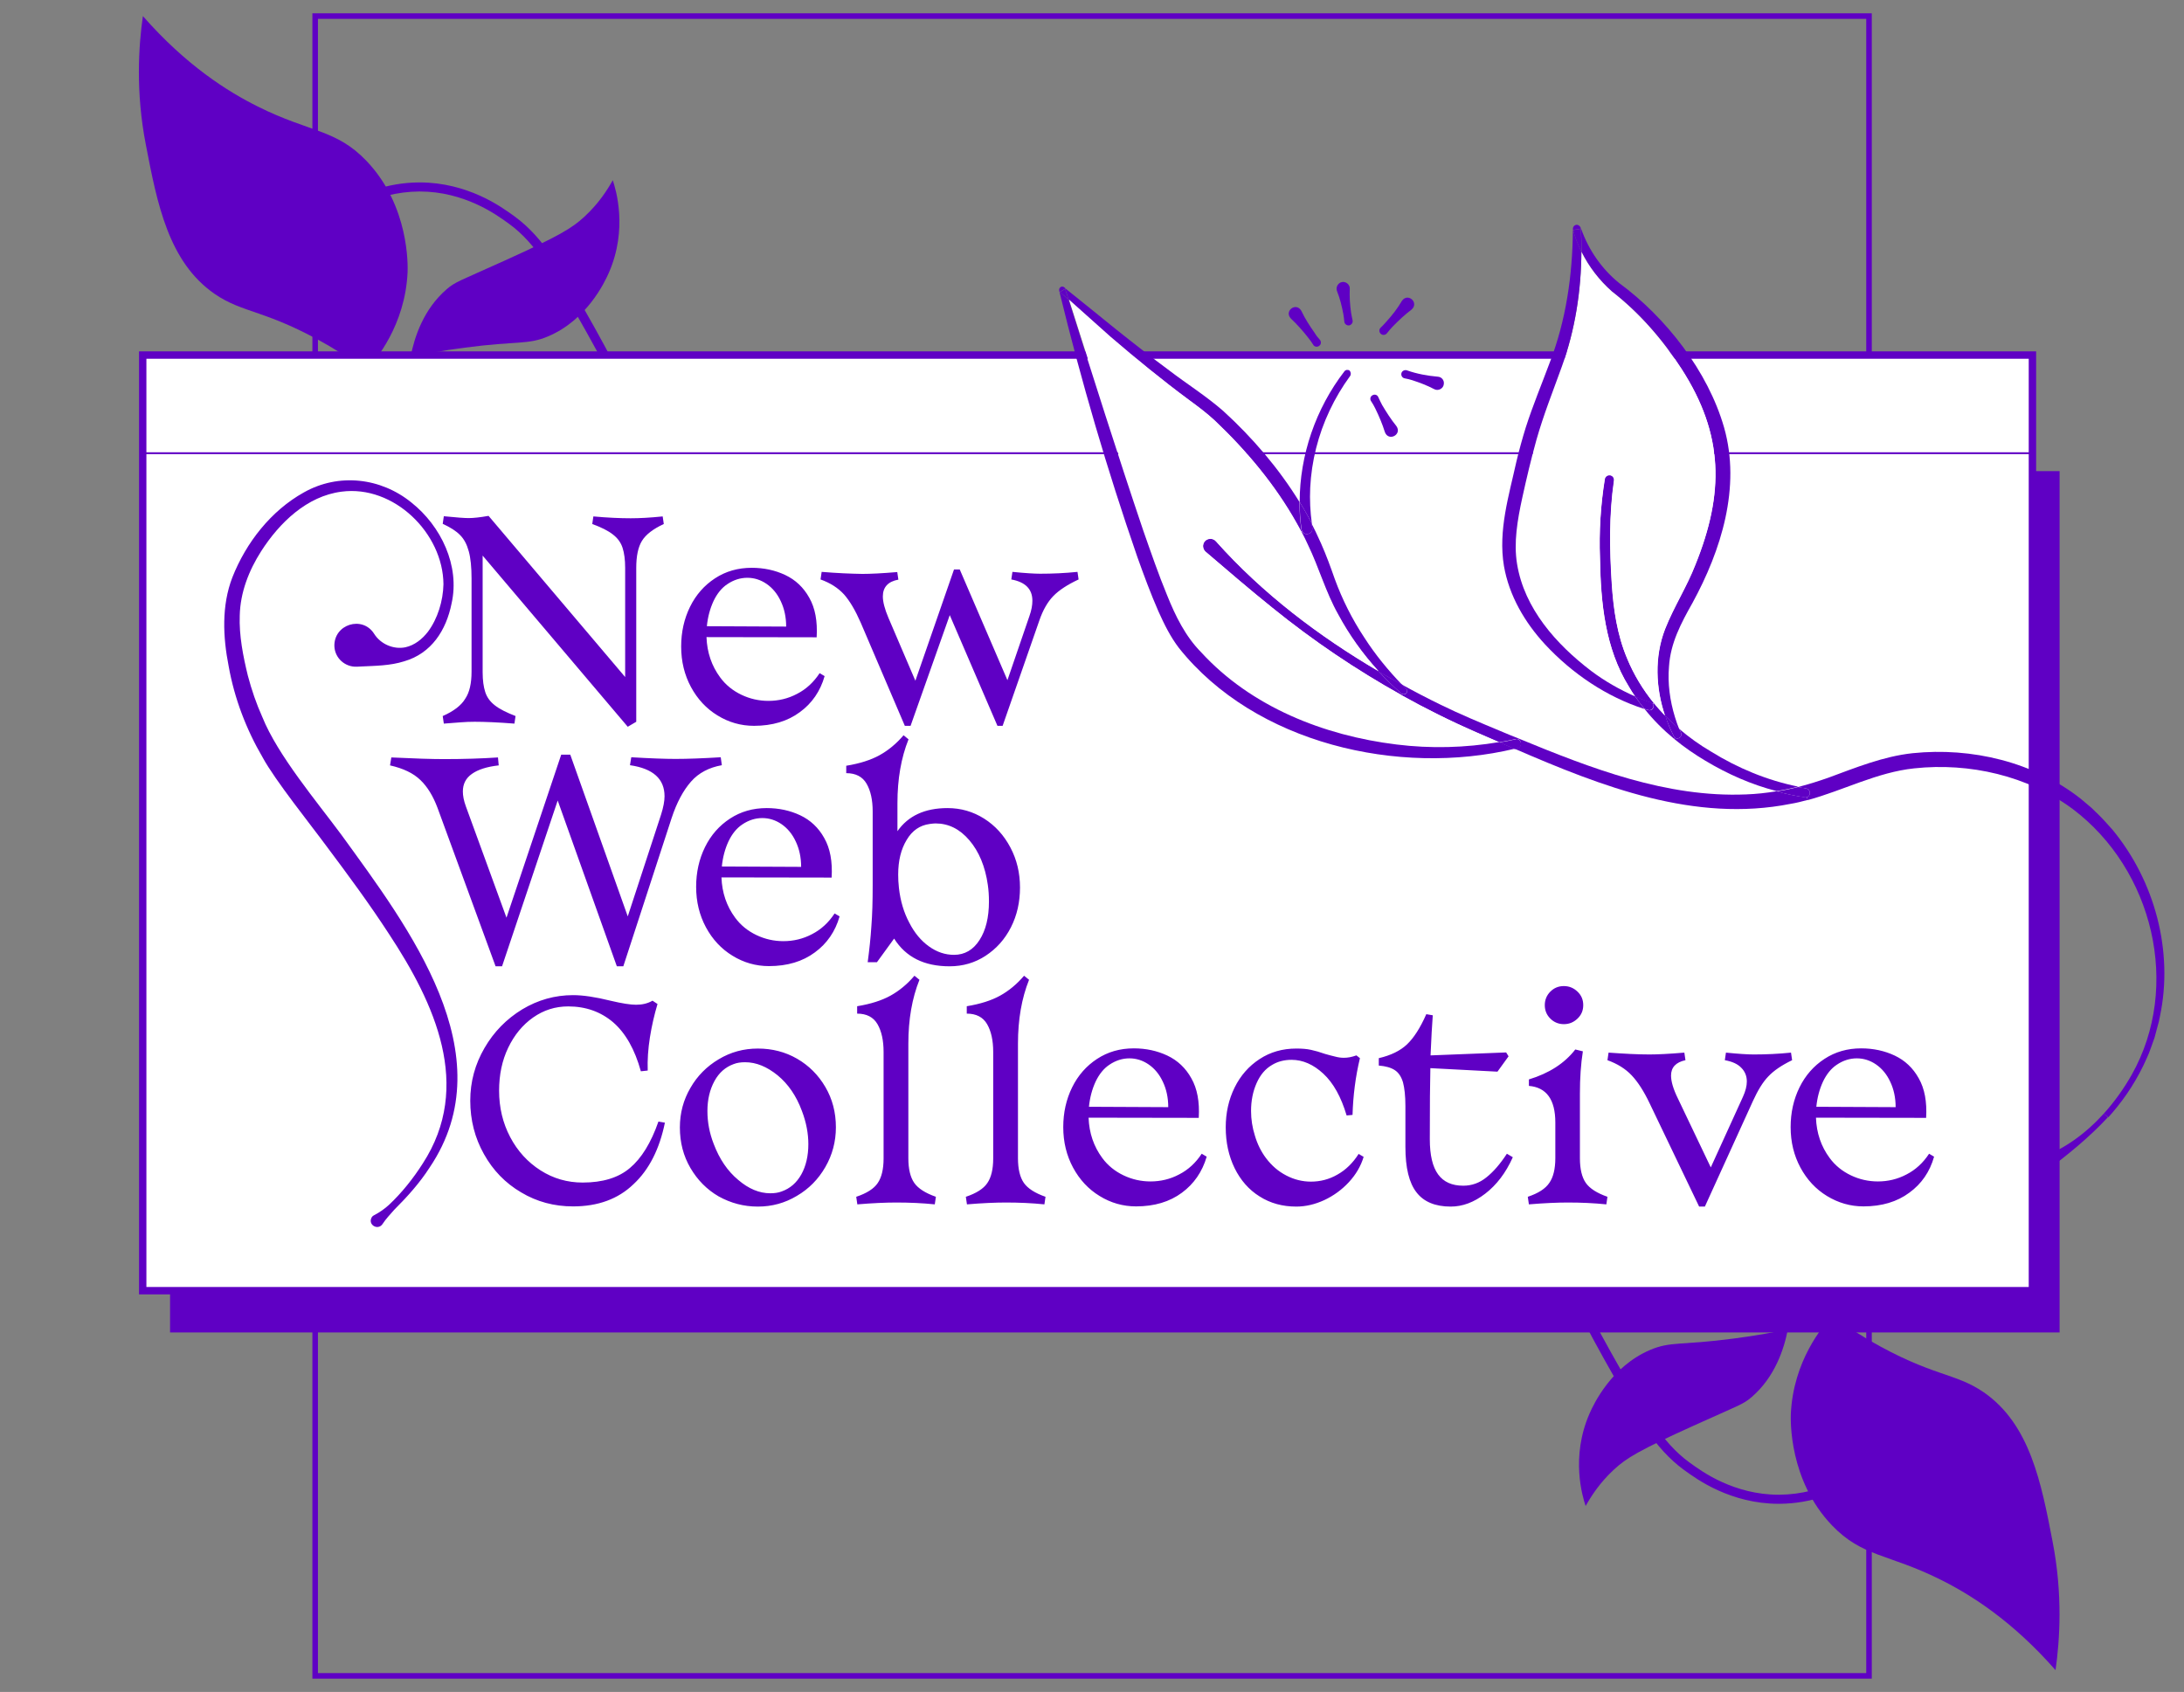 <?xml version="1.0" encoding="utf-8"?>
<!-- Generator: Adobe Illustrator 27.1.1, SVG Export Plug-In . SVG Version: 6.00 Build 0)  -->
<svg version="1.1" id="Layer_1" xmlns="http://www.w3.org/2000/svg" xmlns:xlink="http://www.w3.org/1999/xlink" x="0px" y="0px"
	 viewBox="0 0 1181.5 915.4" style="enable-background:new 0 0 1181.5 915.4;" xml:space="preserve">
<rect x="0" y="0" width="1181.5" height="915.4" fill="#808080" stroke="none"/>
<style type="text/css">
	.st0{fill:none;stroke:#5F00C4;stroke-width:3;stroke-miterlimit:10;}
	.st1{fill:#5F00C4;}
	.st2{fill:#FFFFFF;}
	.st3{fill:none;}
</style>
<rect x="170.5" y="8.7" class="st0" width="840.6" height="898"/>
<g>
	<path class="st1" d="M168.4,130.8c1.1-1.2,3.2-3.4,6.4-6.2c4.7-4.1,11.6-9.4,20.4-13.6c8.8-4.2,19.4-7.3,31.6-7.4h0.2
		c12.1,0,22.4,3.1,30.6,6.8c8.2,3.7,14.2,8.1,17.8,10.7c7.4,5.4,13.3,12.1,19.7,21.4c6.4,9.3,13.3,21.4,22.3,37.4
		c8.1,14.4,14.2,26.6,18.4,35.2c0.6,1.2,2.1,1.8,3.3,1.2c1.2-0.6,1.8-2.1,1.2-3.3c-4.2-8.7-10.4-21-18.5-35.5
		c-9-16-15.9-28.2-22.5-37.8s-13-16.8-20.9-22.6c-3.6-2.6-10-7.3-18.7-11.2C251,102,240,98.7,227,98.7h-0.3
		c-17.4,0.1-31.8,6-42.3,12.6c-5.3,3.3-9.6,6.7-12.9,9.6c-3.3,2.9-5.6,5.3-6.7,6.6c-0.9,1-0.9,2.6,0.2,3.5
		C165.9,131.9,167.5,131.8,168.4,130.8L168.4,130.8z"/>
	<path class="st1" d="M222.1,193.1c2.1-10.8,7-25.7,19.4-36.5c4.8-4.2,7-4.5,31.5-15.6c29.6-13.4,36.4-17.5,43.2-23.8
		c7.8-7.2,12.5-14.7,15.3-19.7c1.7,5.1,8.2,26.4-2.1,50c-2.3,5.3-11.9,25.5-32.7,34.4c-11.2,4.8-16.6,2.4-45.3,6.2
		C238.9,189.7,228.7,191.7,222.1,193.1z"/>
	<path class="st1" d="M198.3,200.2c4.8-5.2,20.9-24.1,22.2-53c0.1-3.1,1.1-35.7-22.2-60.1c-16.4-17.2-30.6-15.4-58.5-29.3
		c-16.6-8.2-39.2-22.5-62.5-49.1c-2.3,16.2-4,40.8,1.6,69.6C85,110,91.1,141.7,116.1,159c15.7,10.8,27.8,8.4,62,28.2
		C186.8,192.4,193.8,197.1,198.3,200.2z"/>
	<path class="st1" d="M1020.9,781.5c-1.1,1.2-3.2,3.4-6.4,6.2c-4.7,4.1-11.6,9.4-20.4,13.6c-8.8,4.2-19.4,7.3-31.6,7.4h-0.2
		c-12.1,0-22.4-3.1-30.6-6.8c-8.2-3.7-14.2-8.1-17.8-10.7c-7.4-5.4-13.3-12.1-19.7-21.4c-6.4-9.3-13.3-21.4-22.3-37.4
		c-8.1-14.4-14.2-26.6-18.4-35.2c-0.6-1.2-2.1-1.8-3.3-1.2s-1.8,2.1-1.2,3.3c4.2,8.7,10.4,21,18.5,35.5c9,16,15.9,28.2,22.5,37.8
		s13,16.8,20.9,22.6c3.6,2.6,10,7.3,18.7,11.2s19.7,7.2,32.7,7.2h0.3c17.4-0.1,31.8-6,42.3-12.6c5.3-3.3,9.6-6.7,12.9-9.6
		c3.3-2.9,5.6-5.3,6.7-6.6c0.9-1,0.9-2.6-0.2-3.5C1023.4,780.4,1021.8,780.5,1020.9,781.5L1020.9,781.5z"/>
	<path class="st1" d="M967.2,719.2c-2.1,10.8-7,25.7-19.4,36.5c-4.8,4.2-7,4.5-31.5,15.6c-29.6,13.4-36.4,17.5-43.2,23.8
		c-7.8,7.2-12.5,14.7-15.3,19.7c-1.7-5.1-8.2-26.4,2.1-50c2.3-5.3,11.9-25.5,32.7-34.4c11.2-4.8,16.6-2.4,45.3-6.2
		C950.4,722.6,960.7,720.6,967.2,719.2z"/>
	<path class="st1" d="M991,712.1c-4.8,5.2-20.9,24.1-22.2,53c-0.1,3.1-1.1,35.7,22.2,60.1c16.4,17.2,30.6,15.4,58.5,29.3
		c16.6,8.2,39.2,22.5,62.5,49.1c2.3-16.2,4-40.8-1.6-69.6c-6.1-31.7-12.2-63.4-37.2-80.7c-15.7-10.8-27.8-8.4-62-28.2
		C1002.5,719.9,995.5,715.2,991,712.1z"/>
	<rect x="92" y="254.9" class="st1" width="1022.2" height="466"/>
	<rect x="77.2" y="192.1" class="st2" width="1022.2" height="506.2"/>
	<polygon class="st1" points="1099.5,698.3 1099.5,696.3 79.2,696.3 79.2,194.1 1097.5,194.1 1097.5,698.3 1099.5,698.3 
		1099.5,696.3 1099.5,698.3 1101.5,698.3 1101.5,190.1 75.2,190.1 75.2,700.3 1101.5,700.3 1101.5,698.3 	"/>
	<line class="st3" x1="77.2" y1="245.2" x2="1099.5" y2="245.2"/>
	<polyline class="st1" points="77.2,245.7 1099.5,245.7 1099.5,244.7 77.2,244.7 	"/>
	<path class="st1" d="M444.5,309.4l-0.6,4.1c5.3,1.9,9.5,4.6,12.7,8.1c3.1,3.5,6.1,8.6,9,15.2l23.9,55.9h3.1l21.2-59.9l25.8,59.9
		h2.8l19.9-57.1c1.9-5.5,4.4-9.9,7.5-13.1s7.7-6.2,13.7-9l-0.6-4.1c-6.8,0.7-13.5,1-20.2,1c-3,0-8.1-0.3-15-1l-0.6,4.1
		c7.6,1.4,11.4,5.2,11.4,11.5c0,2.5-0.5,5.2-1.6,8.3L545,368l-25.8-59.9h-3.1l-20.9,60.2l-14.6-34.1c-2-4.7-3-8.6-3-11.5
		c0-5,2.8-8.1,8.4-9.1l-0.6-4.1c-8.2,0.7-14.5,1-18.9,1C460.2,310.4,452.9,310.1,444.5,309.4z M382.4,338.8c0.5-5,1.7-9.5,3.6-13.6
		c1.9-4,4.4-7.1,7.4-9.1c3.5-2.4,7.2-3.5,10.9-3.5c3.7,0,7.2,1.1,10.4,3.3c3.2,2.2,5.8,5.3,7.7,9.4c1.9,4,2.9,8.6,2.9,13.7
		L382.4,338.8z M446.1,365.8l-2.7-1.6c-3.2,4.9-7.3,8.7-12.2,11.2c-4.9,2.6-10.1,3.8-15.5,3.8c-5.1,0-10-1.1-14.6-3.3
		c-4.6-2.2-8.5-5.3-11.5-9.4c-4.6-6.2-7.1-13.5-7.4-21.8l59.6,0.1c0.5-8.7-0.8-15.8-4-21.4c-3.1-5.6-7.5-9.7-13-12.3
		c-5.5-2.6-11.6-3.9-18.1-3.9c-7.5,0-14.1,1.9-19.9,5.7c-5.8,3.8-10.3,8.9-13.5,15.4s-4.8,13.7-4.8,21.5c0,8.1,1.8,15.4,5.3,21.9
		s8.3,11.7,14.4,15.4c6,3.7,12.6,5.6,19.7,5.6c9.9,0,18.2-2.5,24.8-7.4C439.3,380.5,443.8,373.9,446.1,365.8z M239.5,387.4l0.6,4.1
		c3.5-0.3,6.6-0.5,9.1-0.7s5-0.3,7.6-0.3c5.4,0,12.6,0.3,21.5,1l0.6-4.1c-4.9-1.9-8.7-3.8-11.2-5.8c-2.6-2-4.3-4.4-5.2-7.2
		c-0.9-2.8-1.4-6.3-1.4-10.8v-63l78.5,92.6l4.6-2.7v-83.2c0-6.4,1-11.3,3.1-14.7s6-6.4,11.8-9.1l-0.6-4.1c-6.8,0.7-12.5,1-17.3,1
		c-5.8,0-12.5-0.3-20.2-1l-0.6,4.1c4.9,1.8,8.7,3.7,11.2,5.7c2.6,2,4.3,4.4,5.2,7.2c0.9,2.8,1.4,6.4,1.4,10.8v59.1l-73.9-87.2
		c-4.5,0.8-8.1,1.2-10.8,1.2c-2.1,0-6.5-0.3-13.4-1l-0.6,4.1c4.1,1.9,7.3,3.9,9.4,6.1c2.2,2.2,3.7,5.1,4.7,8.8
		c1,3.6,1.5,8.6,1.5,14.8v50.3c0,6.3-1.1,11.2-3.4,14.6C249.5,381.7,245.4,384.8,239.5,387.4z"/>
	<path class="st1" d="M486.3,480.4c-0.3-2.6-0.4-5-0.4-7.2c0-7.5,1.5-13.7,4.6-18.8c3-5.1,7.2-7.9,12.4-8.6c1.4-0.2,2.5-0.3,3.2-0.3
		c7,0,13.1,3,18.3,9.1s8.6,14.2,10,24.2c0.4,2.8,0.6,5.7,0.6,8.9c0,8.7-1.7,15.6-5.1,20.9c-3.4,5.3-8,8-13.8,8
		c-4.8,0-9.3-1.5-13.6-4.6c-4.2-3-7.8-7.3-10.6-12.8C489,493.8,487.1,487.5,486.3,480.4z M513.7,522.8c7.2,0,13.7-1.9,19.5-5.7
		s10.4-8.9,13.7-15.4s4.9-13.7,4.9-21.5c0-7.9-1.7-15.1-5.2-21.7s-8.2-11.8-14.2-15.6c-6-3.8-12.6-5.7-19.8-5.7
		c-12.3,0-21.3,4.2-27.1,12.5v-15.2c0-13,2-24.5,6-34.5l-2.7-2.2c-3.9,4.6-8.3,8.2-13,10.8c-4.7,2.6-10.7,4.5-18,5.7v4
		c5.1,0,8.8,1.9,11,5.7c2.2,3.8,3.3,8.8,3.3,15v40c0,8.5-0.2,15.8-0.7,22.1c-0.4,6.3-1.1,12.8-2,19.5h5l9.3-12.8
		C490,517.8,499.9,522.8,513.7,522.8z M390.5,468.8c0.5-5,1.7-9.5,3.6-13.6c1.9-4,4.4-7.1,7.4-9.1c3.5-2.4,7.2-3.5,10.9-3.5
		c3.7,0,7.2,1.1,10.4,3.3c3.2,2.2,5.8,5.3,7.7,9.4c1.9,4,2.9,8.6,2.9,13.7L390.5,468.8z M454.2,495.8l-2.7-1.6
		c-3.2,4.9-7.3,8.7-12.2,11.2c-4.9,2.6-10.1,3.8-15.5,3.8c-5.1,0-10-1.1-14.6-3.3c-4.6-2.2-8.5-5.3-11.5-9.4
		c-4.6-6.2-7.1-13.5-7.4-21.8l59.6,0.1c0.5-8.7-0.8-15.8-4-21.4c-3.1-5.6-7.5-9.7-13-12.3c-5.5-2.6-11.6-3.9-18.1-3.9
		c-7.5,0-14.1,1.9-19.9,5.7c-5.8,3.8-10.3,8.9-13.5,15.4s-4.8,13.7-4.8,21.5c0,8.1,1.8,15.4,5.3,21.9s8.3,11.7,14.4,15.4
		c6,3.7,12.6,5.6,19.7,5.6c9.9,0,18.2-2.5,24.8-7.4C447.4,510.5,451.9,503.9,454.2,495.8z M236.7,437.1l31.4,85.7h3.5l30.1-89.7
		l32,89.7h3.5l26.1-80.1c2.8-8.5,6.3-15,10.5-19.8s9.9-7.7,16.7-8.9l-0.6-4.3c-9.8,0.6-18,0.9-24.5,0.9c-5.7,0-13.7-0.3-23.9-0.9
		l-0.7,4.3c12.5,1.8,18.7,7.4,18.7,16.8c0,2.6-0.6,5.9-1.9,10l-18,55l-31.1-87.5h-4.9L274,496.5l-22-60.3c-1.1-3-1.6-5.7-1.6-8
		c0-4,1.6-7.2,4.9-9.5c3.2-2.3,8.1-3.9,14.5-4.6l-0.4-4.3c-8.9,0.6-18.7,0.9-29.2,0.9c-6.6,0-16.1-0.3-28.5-0.9l-0.7,4.3
		c7.1,1.6,12.6,4.2,16.4,7.9C231.2,425.6,234.3,430.7,236.7,437.1z"/>
	<path class="st1" d="M982.6,598.8c0.5-5,1.7-9.5,3.6-13.6c1.9-4,4.4-7.1,7.4-9.1c3.5-2.4,7.2-3.5,10.9-3.5s7.2,1.1,10.4,3.3
		s5.8,5.3,7.7,9.4c1.9,4,2.9,8.6,2.9,13.7L982.6,598.8z M1046.3,625.8l-2.7-1.6c-3.2,4.9-7.3,8.7-12.2,11.2
		c-4.9,2.6-10.1,3.8-15.5,3.8c-5.1,0-10-1.1-14.6-3.3s-8.5-5.3-11.5-9.4c-4.6-6.2-7.1-13.5-7.4-21.8l59.6,0.1
		c0.5-8.7-0.8-15.8-4-21.4c-3.1-5.6-7.5-9.7-13-12.3s-11.6-3.9-18.1-3.9c-7.5,0-14.1,1.9-19.9,5.7c-5.8,3.8-10.3,8.9-13.5,15.4
		s-4.8,13.7-4.8,21.5c0,8.1,1.8,15.4,5.3,21.9s8.3,11.7,14.4,15.4s12.6,5.6,19.7,5.6c9.9,0,18.2-2.5,24.8-7.4
		C1039.5,640.5,1044,634,1046.3,625.8z M870.2,569.5l-0.6,4.1c5.3,1.9,9.7,4.6,13.1,8.2c3.4,3.6,6.6,8.6,9.7,15.1l26.8,55.9h3.1
		l26-57.1c2.6-5.7,5.3-10.2,8.3-13.3c3-3.2,7.3-6.1,12.9-8.8l-0.6-4.1c-6.8,0.7-13.5,1-20.2,1c-3,0-8.1-0.3-15-1l-0.6,4.1
		c3.9,0.7,6.9,2,8.9,4.1c2,2,3,4.5,3,7.4c0,2.5-0.7,5.2-2.1,8.3l-17.4,38.2l-17.8-37.3c-2.5-5.1-3.7-9.2-3.7-12.4
		c0-4.4,2.6-7.2,7.8-8.3l-0.6-4.1c-8.2,0.7-14.5,1-18.9,1C885.9,570.5,878.6,570.1,870.2,569.5z M826.5,647.5l0.6,4.1
		c8.4-0.7,15.4-1,21.1-1c7.1,0,14,0.3,20.8,1l0.6-4.1c-5.7-2-9.6-4.5-11.7-7.5c-2.1-3-3.2-7.5-3.2-13.3v-24.8v-10.2
		c0-8.4,0.5-16,1.6-22.9l-4.1-1c-5.8,7.5-14.2,12.9-25.1,16.2v3.5c9.5,0.8,14.3,7.4,14.3,19.8v19.3c0,5.8-1.1,10.3-3.2,13.3
		C836.1,643.1,832.2,645.6,826.5,647.5z M846,554.1c2.9,0,5.3-1,7.4-3c2.1-2,3.1-4.4,3.1-7.3c0-2.9-1-5.3-3.1-7.3s-4.5-3-7.4-3
		s-5.3,1-7.3,3s-3,4.5-3,7.3c0,2.9,1,5.3,3,7.3S843.2,554.1,846,554.1z M784.8,652.8c6.4,0,12.6-2.3,18.7-7
		c6.1-4.7,11.1-11.2,14.9-19.7l-3.2-1.9c-3.6,5.5-7.3,9.8-11.1,12.8c-3.7,3-7.9,4.5-12.5,4.5c-6.1,0-10.6-2-13.6-6.1
		s-4.5-10.4-4.5-19.1c0-18.1,0.1-30.9,0.3-38.4l36.3,1.9l6-8.3l-1.3-2.1l-40.9,1.6c0.4-9.2,0.8-16.5,1.2-21.7l-3.5-0.6
		c-3.3,7.5-6.8,12.9-10.5,16.4c-3.6,3.4-8.7,5.9-15.2,7.4v4c3.7,0.3,6.6,1.1,8.7,2.5c2.1,1.4,3.5,3.6,4.4,6.6
		c0.8,3,1.3,7.3,1.3,12.8v22.1c0,11.3,2,19.5,6,24.6C770.2,650.2,776.4,652.8,784.8,652.8z M701.3,652.8c5,0,10.1-1.2,15.1-3.5
		c5.1-2.4,9.5-5.6,13.3-9.7c3.8-4.1,6.5-8.7,8-13.7l-2.7-1.6c-3.1,4.9-7,8.7-11.5,11.2c-4.5,2.6-9.3,3.8-14.3,3.8
		c-4.6,0-9.1-1.1-13.3-3.3c-4.3-2.2-7.9-5.3-11-9.4c-2.7-3.6-4.7-7.7-6-12.1c-1.4-4.4-2.1-8.9-2.1-13.4c0-5.6,1-10.6,3-15.1
		s4.7-7.7,8.3-9.8c3.1-1.9,6.7-2.8,10.6-2.8c6.1,0,11.8,2.5,17.2,7.5s9.6,12.5,12.6,22.6l3.2-0.3c0.3-10.4,1.6-20.7,4-30.7l-1.9-1.5
		c-2.5,0.9-4.7,1.3-6.8,1.3c-1.5,0-3.1-0.2-4.9-0.7c-1.8-0.4-3.5-0.9-5.3-1.4c-2.8-1-5.3-1.7-7.6-2.2s-4.9-0.7-7.9-0.7
		c-7.5,0-14.1,1.9-19.9,5.7c-5.8,3.8-10.3,8.9-13.5,15.4s-4.8,13.7-4.8,21.5c0,8.2,1.6,15.5,4.8,22.1c3.2,6.5,7.7,11.7,13.5,15.3
		C687.2,651,693.8,652.8,701.3,652.8z M589.1,598.8c0.5-5,1.7-9.5,3.6-13.6c1.9-4,4.4-7.1,7.4-9.1c3.5-2.4,7.2-3.5,10.9-3.5
		s7.2,1.1,10.4,3.3s5.8,5.3,7.7,9.4c1.9,4,2.9,8.6,2.9,13.7L589.1,598.8z M652.8,625.8l-2.7-1.6c-3.2,4.9-7.3,8.7-12.2,11.2
		c-4.9,2.6-10.1,3.8-15.5,3.8c-5.1,0-10-1.1-14.6-3.3s-8.5-5.3-11.5-9.4c-4.6-6.2-7.1-13.5-7.4-21.8l59.6,0.1
		c0.5-8.7-0.8-15.8-4-21.4c-3.1-5.6-7.5-9.7-13-12.3s-11.6-3.9-18.1-3.9c-7.5,0-14.1,1.9-19.9,5.7c-5.8,3.8-10.3,8.9-13.5,15.4
		s-4.8,13.7-4.8,21.5c0,8.1,1.8,15.4,5.3,21.9s8.3,11.7,14.4,15.4c6,3.7,12.6,5.6,19.7,5.6c9.9,0,18.2-2.5,24.8-7.4
		C645.9,640.5,650.4,634,652.8,625.8z M522.5,647.5l0.6,4.1c8.4-0.7,15.4-1,21.1-1c7.1,0,14,0.3,20.8,1l0.6-4.1
		c-5.7-2-9.6-4.5-11.7-7.5c-2.1-3-3.2-7.5-3.2-13.3v-62.1c0-13,2-24.5,6-34.5l-2.7-2.2c-3.9,4.6-8.3,8.2-13,10.8s-10.7,4.5-18,5.7v4
		c5.1,0,8.8,1.9,11,5.7s3.3,8.8,3.3,15v57.7c0,5.8-1.1,10.3-3.2,13.3C532.1,643.1,528.2,645.6,522.5,647.5z M463.2,647.5l0.6,4.1
		c8.4-0.7,15.4-1,21.1-1c7.1,0,14,0.3,20.8,1l0.6-4.1c-5.7-2-9.6-4.5-11.7-7.5s-3.2-7.5-3.2-13.3v-62.1c0-13,2-24.5,6-34.5l-2.7-2.2
		c-3.9,4.6-8.3,8.2-13,10.8s-10.7,4.5-18,5.7v4c5.1,0,8.8,1.9,11,5.7s3.3,8.8,3.3,15v57.7c0,5.8-1.1,10.3-3.2,13.3
		C472.8,643.1,468.9,645.6,463.2,647.5z M386.1,618.9c-2.3-5.9-3.4-11.8-3.4-17.8c0-6.2,1.3-11.6,3.8-16.2c2.5-4.6,6-7.6,10.4-9.2
		c1.8-0.7,3.8-1,6.2-1c6,0,11.8,2.4,17.6,7.1c5.7,4.7,10.1,11.1,13.1,19.2c2.4,6.3,3.5,12.3,3.5,18c0,6.4-1.3,11.9-3.8,16.4
		c-2.6,4.6-6.1,7.6-10.6,9.2c-1.8,0.7-3.8,1-6.2,1c-5.9,0-11.7-2.4-17.3-7.2C393.6,633.6,389.2,627.1,386.1,618.9z M410,652.8
		c7.6,0,14.6-1.9,21.1-5.8c6.5-3.8,11.6-9,15.4-15.6s5.7-13.8,5.7-21.5c0-8.1-1.9-15.3-5.7-21.8c-3.8-6.5-8.9-11.6-15.3-15.3
		s-13.5-5.5-21.2-5.5s-14.7,1.9-21.2,5.8c-6.4,3.8-11.6,9-15.3,15.5c-3.8,6.5-5.7,13.6-5.7,21.4c0,8.1,1.9,15.4,5.7,21.9
		c3.8,6.5,8.9,11.7,15.3,15.4C395.3,650.9,402.3,652.8,410,652.8z M359.7,607.4l-3.5-0.6c-4,11.5-9.2,19.9-15.4,25.1
		c-6.2,5.3-14.8,7.9-25.6,7.9c-8.3,0-15.9-2.2-22.8-6.6c-6.9-4.4-12.4-10.4-16.4-18s-6-16-6-25.1c0-8.6,1.6-16.3,4.9-23.2
		s7.8-12.4,13.5-16.4s12-6,19-6c9.5,0,17.6,2.9,24.3,8.6c6.7,5.8,11.7,14.6,15,26.5l3.7-0.4c-0.2-5.7,0.2-11.7,1.2-18
		s2.4-12.3,4.1-18l-2.7-1.8c-2.6,1.5-5.5,2.2-8.9,2.2c-3,0-7.6-0.7-13.9-2.2c-8.1-2-14.8-3-20.2-3c-9.8,0-19,2.6-27.5,7.7
		c-8.5,5.2-15.3,12.1-20.4,20.9c-5.1,8.8-7.7,18.2-7.7,28.5c0,10.5,2.5,20.2,7.4,28.9c4.9,8.8,11.6,15.7,20.1,20.7
		c8.5,5.1,17.9,7.6,28.1,7.6c13.5,0,24.4-4,32.7-12C351.2,632.8,356.8,621.6,359.7,607.4z"/>
	<path class="st1" d="M202.4,342.9c3.5,5.6,10.5,8.6,16.9,7.3c5-1.1,9.1-4.4,12.2-8.4c5.3-7.1,8.2-16.7,8.4-25.7
		c-0.2-27.7-26.9-53.8-55.1-50.1c-18.8,2.4-33.6,16.8-43.5,32.2c-6.7,10.5-11.3,22.3-11.6,34.8c-0.4,10.8,1.8,22,4.4,32.6
		c2,7.6,4.6,15.2,7.8,22.3c8.3,20.7,29.6,45.9,42.9,63.9c36,49.7,88.9,118.7,47.6,179.9c-5.4,8.4-12.1,15.8-19.1,22.8
		c-2.2,2.5-4.5,4.9-6.4,7.8c-2.5,3.6-8.1,0.3-5.8-3.7c0.4-0.6,0.9-1,1.4-1.2c2.9-1.5,5.6-3.4,8-5.6c7-6.6,13.1-14.3,18.2-22.3
		c27.2-41.9,6.4-86.7-18.2-124.1c-10.6-16.3-22.1-31.9-33.8-47.5c-8.3-11.3-28.1-36-34.6-48.1c-8.9-15.2-15.3-32-18.4-49.4
		c-3.1-15.7-3.9-32.7,2-48c7.4-18.8,20.9-36.1,38.7-46c18.8-10.6,41.6-8,58.2,5.5c16,12.7,26.3,34.2,21.7,54.6
		c-2.9,14.4-10.8,27-25.7,31.3c-7.6,2.4-15.5,2.4-23.5,2.8l-2,0.1c-6.4,0.3-11.9-4.6-12.2-11C180.5,337.7,196.1,332.9,202.4,342.9z"
		/>
	<path class="st1" d="M1138.1,602.5c5.8-6.4,10.9-13.6,15.1-21c27-47.9,11.5-111.1-31.9-143.8c-24.3-18-55.8-25.2-85.7-22
		c-20.1,2.1-38.3,11.9-57.7,17.2l-0.4-1.6c2.2-0.7,2.2-4.2-0.4-4.7c-1.5-0.2-2.9-0.5-4.4-0.8c5.5-1.4,10.9-3.1,16.3-5
		c14.7-5.4,29.8-11.6,45.7-13.3c31.9-3.3,65.6,4.7,91,24.7l4.6,3.9c1.5,1.1,3,2.9,4.4,4.1c2.8,2.7,5.6,5.9,8.2,8.8
		c22.8,27.7,33,65.6,25.6,100.8l-0.6,2.9c-0.5,2-1.8,6.5-2.3,8.6c-1.2,3.1-2.7,8.1-4.2,11.1c-4.7,10.8-11.2,21-18.9,29.9
		c-0.7,0.8-1.3,1.5-2,2.2L1138.1,602.5z"/>
	<path class="st1" d="M1138.1,602.5l2.2,2c-10.2,11-21.6,20.2-33.7,29.3c-1.8,1.4-4.4,1-5.7-0.8c-1.7-2.2-0.6-5.5,2-6.3
		C1116.6,622,1128.4,613.2,1138.1,602.5z"/>
	<path class="st1" d="M977.1,426.6c2.6,0.5,2.6,4,0.4,4.7c-0.3,0.1-0.7,0.2-1.2,0.1c-5.2-0.8-10.3-1.9-15.3-3.2
		c3.9-0.6,7.9-1.4,11.7-2.4C974.2,426,975.6,426.3,977.1,426.6z"/>
	<path class="st1" d="M909.4,396.5c0.9,2.1-1.7,3.9-3.3,2.6c-0.2-0.2-0.4-0.4-0.6-0.8c-1.8-3.6-3.4-7.3-4.7-11.1
		c2.5,2.5,5.1,5,7.8,7.3C908.9,395.2,909.1,395.9,909.4,396.5z"/>
	<path class="st1" d="M922.6,411.6c-5.9-3.5-11.7-7.5-17-11.9l0.5-0.6c1.6,1.3,4.2-0.5,3.3-2.6c-0.3-0.7-0.6-1.3-0.8-2
		c5.3,4.5,11,8.6,17,12.1c14.5,9,30.4,15.6,47.2,19c-3.9,1-7.8,1.8-11.7,2.4C947.5,424.5,934.6,418.8,922.6,411.6z"/>
	<path class="st1" d="M905.5,398.3c0.2,0.3,0.4,0.6,0.6,0.8l-0.5,0.6c-5.8-4.8-11.2-10.2-15.9-16.1c0.6,0.2,1.3,0.4,2,0.6
		c1.1,0.3,2.3-0.2,2.7-1.3c0.2-0.7,0.1-1.4-0.2-1.9l0.7-0.6c1.9,2.4,4,4.7,6.1,6.9C902.1,391.1,903.7,394.8,905.5,398.3z"/>
	<path class="st1" d="M900.8,387.3c-5.1-15.1-5.8-31.9,0-46.9c4.8-12.2,11.7-22.7,16.4-34.8c15.6-38.7,15.5-70.3-7.5-106
		c-10.2-15.8-22.7-30.3-37.6-41.8c-6.8-6-12.5-13.4-16.5-21.5c0-4.2-0.1-8.3-0.3-12.4h0.1c4.1,11.5,11.2,21.7,20.6,29.3
		c25.2,18.5,48,47.7,56.7,78.1c9.2,32.3-1.6,66.5-17.1,94.9c-6.2,11-11.9,21.7-12.7,34.4c-0.8,9.1,0.5,18.5,3.2,27.3
		c0.7,2.3,1.5,4.6,2.4,6.8C905.9,392.2,903.3,389.8,900.8,387.3z"/>
	<path class="st1" d="M894.1,380.9c0.4,0.5,0.5,1.3,0.2,1.9c-0.4,1.1-1.6,1.7-2.7,1.3c-0.7-0.2-1.3-0.4-2-0.6
		c-1.8-2.2-3.5-4.5-5-6.8c2.8,1.2,5.5,2.3,8.4,3.3C893.4,380.3,893.8,380.6,894.1,380.9z"/>
	<path class="st1" d="M880.3,356.3c3.6,8.7,8.5,16.8,14.4,24.1L894,381c-0.2-0.4-0.6-0.6-1-0.8c-2.8-1-5.6-2.1-8.4-3.3
		c-1.2-1.7-2.2-3.4-3.3-5.2c-13-20.9-15.3-45.7-15.7-69.6c-0.6-14.3,0.3-28.7,2.6-42.8c0.2-1.4,1.5-2.3,2.9-2.1
		c1.4,0.2,2.3,1.5,2.1,2.9c-2.7,18.5-2.4,37.3-1.2,55.9C872.9,329.7,874.9,343.5,880.3,356.3z"/>
	<path class="st1" d="M855.2,123.8c0.2,4.1,0.3,8.3,0.3,12.4c-1.9-3.8-3.4-7.7-4.5-11.7L855.2,123.8z"/>
	<path class="st1" d="M855.1,123.2c0.1,0.2,0.1,0.4,0.2,0.5h-0.1l-4.2,0.7h-0.1c0-0.2,0-0.4,0-0.6c0-1.2,1-2.2,2.2-2.2
		C854,121.7,854.8,122.4,855.1,123.2z"/>
	<path class="st2" d="M860.8,363c-18.9-14.4-36.2-33.8-40.1-57.9c-1.9-11.6,0.3-23.6,2.8-35.7c2.3-10.5,4.8-21.1,7.7-31.5
		c3.8-13.4,8.9-26.2,13.7-39.5c7.2-19.9,10.5-41.1,10.6-62.2c4,8.1,9.7,15.5,16.5,21.5c14.9,11.6,27.4,26,37.6,41.8
		c23,35.7,23.2,67.3,7.5,106c-4.7,12.1-11.5,22.5-16.4,34.8c-5.8,15.1-5.1,31.8,0,46.9c-2.1-2.2-4.2-4.5-6.1-6.9
		c-5.9-7.3-10.8-15.3-14.4-24.1c-5.4-12.8-7.4-26.6-8.3-40.4c-1.2-18.6-1.5-37.4,1.2-55.9c0.2-1.4-0.8-2.6-2.1-2.9
		c-1.4-0.2-2.7,0.7-2.9,2.1c-2.2,14.1-3.1,28.5-2.6,42.8c0.4,23.9,2.7,48.7,15.7,69.6c1,1.8,2.1,3.5,3.3,5.2
		C876.2,373.1,868.2,368.5,860.8,363z"/>
	<path class="st1" d="M838.4,196.1c8.8-22.8,12.3-47.2,12.5-71.6h0.1c1.1,4,2.7,8,4.5,11.7c-0.1,21.1-3.4,42.3-10.6,62.2
		c-4.8,13.3-9.9,26.1-13.7,39.5c-2.9,10.4-5.4,21-7.7,31.5c-2.6,12-4.7,24.1-2.8,35.7c3.9,24.1,21.2,43.5,40.1,57.9
		c7.3,5.5,15.4,10.1,23.8,13.8c1.6,2.3,3.3,4.6,5,6.8c-20.5-6.6-39-19.1-53.7-34.9c-11-11.9-19.5-26.4-22.3-42.5
		c-3.2-19.2,2.7-38.1,6.8-56.7c1.4-5.9,3.2-12.4,5-18.2C829.2,219.4,834.1,207.7,838.4,196.1z"/>
	<path class="st1" d="M821.4,399.5c39.3,16.2,80.2,32.1,123.2,30.3c5.5-0.2,11-0.8,16.4-1.7c5.1,1.4,10.2,2.5,15.3,3.2
		c0.5,0.1,0.9,0,1.2-0.1l0.4,1.6c-3,0.8-6.1,1.6-9.2,2.1c-51.8,10.3-102-9.3-149.3-29.8c0.5-0.1,1-0.2,1.5-0.4
		c2.8-0.8,2.2-4.2,0.2-4.9L821.4,399.5z"/>
	<path class="st1" d="M821.2,400c2,0.7,2.6,4.1-0.2,4.9c-0.5,0.1-1,0.2-1.5,0.4l0,0c-2.8-1.2-5.6-2.4-8.4-3.6c2.9-0.5,5.9-1,8.8-1.7
		C820.3,399.8,820.8,399.8,821.2,400z"/>
	<path class="st1" d="M777.8,203.8c2,0.1,3.5,1.8,3.3,3.8c-0.1,2.6-3.1,4.2-5.3,2.9c-3.8-2-7.8-3.5-11.8-4.8c-1.4-0.4-2.7-0.8-4.1-1
		c-1.2-0.2-2-1.4-1.8-2.6c0.2-1.4,1.8-2.2,3.1-1.7C766.6,202.3,772.2,203.3,777.8,203.8z"/>
	<path class="st1" d="M758.4,162.8c3.2-4.7,9.5,1,5.2,4.7c-3.7,2.8-7.1,6-10.3,9.3c-1,1.1-2.1,2.3-3,3.5c-0.8,1-2.2,1.2-3.2,0.4
		s-1.2-2.2-0.4-3.2c1.2-1.2,2.4-2.4,3.4-3.6C753.2,170.5,756,166.9,758.4,162.8z"/>
	<path class="st1" d="M760.7,375.2c0.7-0.7,0.7-1.9,0-2.6s-1.4-1.4-2.1-2.1c6.9,3.8,13.8,7.4,20.8,10.8c9.9,4.9,21.7,9.8,32,14.1
		c3.3,1.4,6.7,2.8,10,4.1l-0.2,0.5c-0.4-0.1-0.9-0.2-1.4-0.1c-2.9,0.6-5.8,1.2-8.8,1.7c-4.3-1.9-8.5-3.7-12.7-5.5
		c-13.7-6-27.2-12.7-40.3-20l0.3-0.6C759.1,375.9,760.1,375.8,760.7,375.2z"/>
	<path class="st1" d="M755.4,230.5c3.3,4.6-4.2,8.6-6.2,3.3c-1.4-4.5-3.2-8.7-5.2-12.8c-0.7-1.4-1.4-2.7-2.3-4
		c-0.7-1-0.4-2.5,0.7-3.1c1.1-0.7,2.5-0.4,3.1,0.7c0.7,1.5,1.4,3,2.2,4.5C750,223,752.5,226.9,755.4,230.5z"/>
	<path class="st1" d="M751.4,369c-1.9-1.9-3.8-3.8-5.6-5.8c4.2,2.5,8.5,4.9,12.8,7.2c0.7,0.7,1.4,1.4,2.1,2.1c0.7,0.7,0.7,1.9,0,2.6
		c-0.6,0.6-1.6,0.7-2.3,0.3c-0.1-0.1-0.2-0.1-0.3-0.2C755.8,373.2,753.6,371.2,751.4,369z"/>
	<path class="st1" d="M731.7,173.2c0.3,1.2-0.4,2.4-1.6,2.8c-1.2,0.3-2.4-0.4-2.8-1.6c-0.2-1.6-0.3-3.1-0.6-4.6
		c-0.8-4.2-1.8-8.3-3.4-12.3c-0.7-1.8,0.2-3.9,2-4.7c2.4-1,5.1,1,4.9,3.5c-0.2,4.3,0.1,8.5,0.7,12.8
		C731.1,170.4,731.4,171.8,731.7,173.2z"/>
	<path class="st1" d="M730.4,203.4c-4.3,5.9-8,12.1-11.1,18.7c-6.2,13.1-9.8,27.4-10.5,41.8c-0.3,6.5,0,13,0.9,19.4
		c-0.4-0.8-0.7-1.4-0.9-1.8c-1.8-3.4-3.7-6.6-5.7-9.9c0-25.3,8.7-50.6,24.2-70.7c0.7-0.9,1.9-1,2.8-0.4
		C730.8,201.3,731,202.5,730.4,203.4z"/>
	<path class="st1" d="M714,183.8c0.8,0.9,0.8,2.4-0.2,3.2c-0.9,0.8-2.4,0.8-3.2-0.2c-0.9-1.4-1.8-2.8-2.9-4.1
		c-2.9-3.7-5.9-7.1-9.3-10.3c-4-4.1,2.8-9.2,5.6-4.2c2,4.2,4.5,8.1,7.2,11.9C712,181.5,713,182.7,714,183.8z"/>
	<path class="st1" d="M710,285.5c0.4,3.5-4.1,4.6-5.5,2c-0.2-0.3-0.3-0.7-0.4-1.2c-0.7-4.9-1-9.8-1-14.7c2,3.2,3.9,6.5,5.7,9.9
		c0.2,0.4,0.6,1.1,0.9,1.8C709.7,284.1,709.8,284.8,710,285.5z"/>
	<path class="st1" d="M704.4,287.5c1.5,2.6,6,1.5,5.5-2c-0.1-0.7-0.2-1.4-0.3-2.1c0.8,1.5,1.7,3.4,2.2,4.4c0.6,1.4,2.3,4.9,2.9,6.3
		c2.8,6.3,5.2,12.9,7.4,19.2c4.1,11.2,9.4,21.7,16,31.7c5.9,9.2,12.9,17.7,20.5,25.6c-4.3-2.4-8.5-4.8-12.8-7.2
		c-8.6-9.4-16-19.7-22.1-30.8c-6.7-11.9-10.4-25.3-16.3-37.5c-1-2.2-2.3-4.7-3.5-7.1L704.4,287.5z"/>
	<path class="st1" d="M701.3,283c-11.6-20.7-27.1-39.2-44.3-55.5c-4.3-4-9-7.5-13.9-11.1c-14.6-10.8-28.8-22.3-42.5-34.2
		c-7.5-6.7-15-13.3-22.5-20.1c-0.6-2-1.2-3.9-1.9-5.8l0.2-0.2c9.2,7.3,18.3,14.8,27.5,22.2c9.4,7.5,18.9,14.9,28.6,22.1
		c9.7,7.4,19.9,13.8,29.2,21.9c15.9,14.5,30,31,41.3,49.3c0,4.9,0.3,9.8,1,14.7c0.1,0.4,0.2,0.8,0.4,1.2l-0.5,0.3
		C703,286.1,702.2,284.4,701.3,283z"/>
	<path class="st1" d="M657.8,292.9c25.1,28.2,55.5,51.2,88,70.3c1.8,2,3.7,3.9,5.6,5.8c2.2,2.1,4.4,4.2,6.7,6.2
		c0.1,0.1,0.2,0.1,0.3,0.2l-0.3,0.6c-24.6-13.7-47.9-29.5-69.8-47.2c-12.2-9.8-24.1-20-36.1-30.3c-1.7-1.4-1.9-4-0.5-5.7
		C653.3,291,656.3,291,657.8,292.9z"/>
	<path class="st2" d="M745.9,363.2c-32.6-19.1-62.9-42.2-88-70.3c-1.6-1.8-4.5-1.8-6.1,0c-1.4,1.7-1.2,4.2,0.5,5.7
		c12,10.2,23.9,20.5,36.1,30.3c21.8,17.7,45.2,33.5,69.8,47.2c13.1,7.3,26.5,14,40.3,20c4.2,1.8,8.4,3.7,12.7,5.5
		c-18.3,3.1-37.1,3.6-55.5,1.3c-39.3-4.8-78.6-20.4-105.7-49.9c-8.5-8.7-13.8-19.7-18.4-30.9c-4.6-11-8.9-23.6-12.9-35
		c-14-41.4-27.1-83.3-40.4-125c7.5,6.7,15,13.4,22.5,20.1c13.8,11.8,27.9,23.4,42.5,34.2c4.9,3.6,9.6,7.1,13.9,11.1
		c17.2,16.3,32.7,34.8,44.3,55.5c0.8,1.5,1.7,3.1,2.6,4.7c1.3,2.4,2.5,4.9,3.5,7.1c5.9,12.2,9.6,25.6,16.3,37.5
		C729.9,343.5,737.3,353.8,745.9,363.2z"/>
	<path class="st1" d="M649.8,352.9c27.1,29.6,66.5,45.1,105.7,49.9c18.5,2.3,37.2,1.8,55.5-1.3c2.8,1.2,5.6,2.4,8.4,3.6
		c-62.6,15-140.4-2.8-181.6-54.5c-4.6-6-8-12.9-11.1-19.8c-4.2-9.6-7.9-19.6-11.4-29.4c-16.3-47.1-30.3-94.9-42.1-143.3l0.3-0.1
		c1.5,1.4,3,2.8,4.6,4.1c13.2,41.7,26.4,83.6,40.4,125c4,11.4,8.3,23.9,12.9,35C635.9,333.3,641.3,344.3,649.8,352.9z"/>
	<path class="st1" d="M576.2,156.3c0.6,1.9,1.2,3.9,1.9,5.8c-1.5-1.4-3-2.7-4.6-4.1L576.2,156.3z"/>
	<path class="st1" d="M573,157.2c-0.2-0.9,0.3-1.8,1.2-2.1c0.5-0.1,1.1,0,1.5,0.3c0.2,0.2,0.5,0.4,0.7,0.6l-0.2,0.2l-2.7,1.7
		l-0.3,0.1C573.1,157.8,573,157.5,573,157.2z"/>
</g>
</svg>
